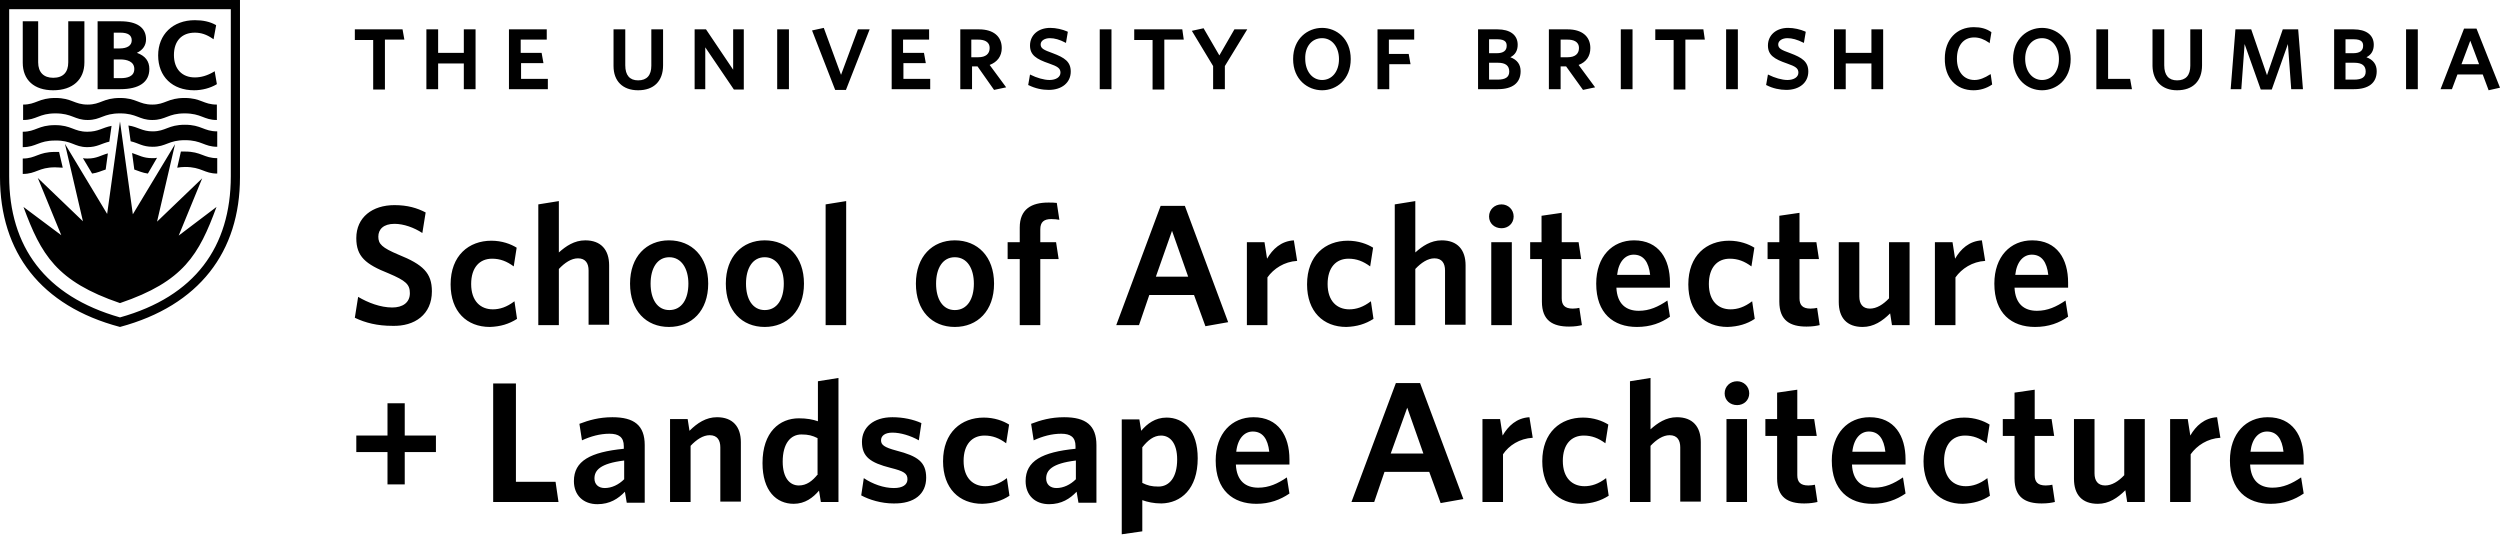 <?xml version="1.0" encoding="utf-8"?>
<!-- Generator: Adobe Illustrator 27.3.1, SVG Export Plug-In . SVG Version: 6.00 Build 0)  -->
<svg version="1.1" id="Layer_1" xmlns="http://www.w3.org/2000/svg" xmlns:xlink="http://www.w3.org/1999/xlink" x="0px" y="0px"
	 width="681.3px" height="151.6px" viewBox="0 0 681.3 151.6" style="enable-background:new 0 0 681.3 151.6;" xml:space="preserve"
	>
<path d="M32.7,33.1l3.5,25.3l11.5-19.1l-4.9,21.1l12.3-11.8l-6.4,15.6L59,56.4c-4.8,13-8.9,20.3-26.3,26.2l0,0l0,0
	C15.4,76.7,11.2,69.4,6.4,56.4l10.3,7.7l-6.4-15.6l12.3,11.8l-4.9-21.1l11.5,19.1L32.7,33.1L32.7,33.1z M14.5,24.6
	c5.3,0,8.5-2.9,8.5-7.6V5.8h-4.4V17c0,2.7-1.4,4.2-4.1,4.2c-2.6,0-4.1-1.5-4.1-4.2V5.8H6.2v11.3C6.2,21.8,9.3,24.6,14.5,24.6
	 M31,8.9h1.8c2.1,0,3.1,0.7,3.1,2.1c0,1.4-1.2,2.2-3.3,2.2H31V8.9z M31,16.2h1.8c1.7,0,3.8,0.5,3.8,2.6c0,2.1-2,2.5-3.7,2.5H31V16.2
	z M32.8,24.3c5.1,0,7.9-1.9,7.9-5.5c0-2.1-1.1-3.6-3.4-4.4c1.7-0.8,2.5-2.1,2.5-3.7c0-3.2-2.5-4.9-7-4.9h-6.2v18.5H32.8 M52.9,24.6
	c2.2,0,4.4-0.6,6.1-1.6l0.1-0.1l-0.6-3.5l-0.3,0.2c-1.7,1-3.4,1.5-5.1,1.5c-3.5,0-5.7-2.3-5.7-6.1c0-3.8,2.1-6.1,5.7-6.1
	c1.7,0,3.2,0.5,4.8,1.6l0.3,0.2l0.7-3.8l-0.1-0.1c-1.6-0.9-3.5-1.3-5.7-1.3c-6,0-10,3.9-10,9.6C43.1,20.9,47,24.6,52.9,24.6 M65.4,0
	v48.3c0,20.3-11.1,35-32.7,40.8C11.1,83.4,0,68.7,0,48.3V0H65.4z M62.9,48V2.5H2.5V48c0,19.2,9.8,32.7,30.2,38.5
	C53.1,80.8,62.9,67.3,62.9,48z M32.7,30.9c4.6,0,5.2,1.8,8.8,1.8c3.7,0,4.3-1.8,8.8-1.8c4.6,0,5.2,1.8,8.8,1.8v-4.2
	c-3.7,0-4.3-1.8-8.8-1.8c-4.6,0-5.2,1.8-8.8,1.8c-3.7,0-4.3-1.8-8.8-1.8c-4.6,0-5.2,1.8-8.8,1.8c-3.7,0-4.3-1.8-8.8-1.8
	c-4.6,0-5.2,1.8-8.8,1.8v4.2c3.7,0,4.3-1.8,8.8-1.8c4.6,0,5.2,1.8,8.8,1.8C27.5,32.7,28.1,30.9,32.7,30.9z M35.6,38.5
	c2.2,0.5,3.2,1.5,6,1.5c3.7,0,4.3-1.8,8.8-1.8c4.6,0,5.2,1.8,8.8,1.8v-4.2c-3.7,0-4.3-1.8-8.8-1.8c-4.6,0-5.2,1.8-8.8,1.8
	c-2.9,0-3.9-1.2-6.6-1.6L35.6,38.5z M23.8,40.1c2.7,0,3.8-1,6-1.5l0.6-4.3c-2.6,0.5-3.6,1.6-6.6,1.6c-3.7,0-4.3-1.8-8.8-1.8
	c-4.6,0-5.2,1.8-8.8,1.8v4.2c3.7,0,4.3-1.8,8.8-1.8C19.6,38.2,20.2,40.1,23.8,40.1z M36.6,46.2c1.2,0.4,2.2,0.9,3.7,1.1l2.5-4.3
	c-0.4,0.1-0.8,0.1-1.3,0.1c-2.5,0-3.6-0.8-5.5-1.4L36.6,46.2z M48.3,45.7c0.6-0.1,1.3-0.2,2.1-0.2c4.6,0,5.2,1.8,8.8,1.8v-4.2
	c-3.7,0-4.3-1.8-8.8-1.8c-0.4,0-0.7,0-1.1,0L48.3,45.7z M17.1,45.7l-1-4.3c-0.3,0-0.7,0-1.1,0c-4.6,0-5.2,1.8-8.8,1.8v4.2
	c3.7,0,4.3-1.8,8.8-1.8C15.8,45.6,16.5,45.7,17.1,45.7z M25.1,47.3c1.5-0.2,2.4-0.7,3.7-1.1l0.6-4.4c-1.9,0.5-3,1.4-5.5,1.4
	c-0.5,0-0.9,0-1.3-0.1L25.1,47.3z M104.9,24.3V10.8h5.3L109.7,8H96.7v2.9h5v13.5H104.9L104.9,24.3z M129.6,24.3V8h-3.2v6.4h-7V8
	h-3.2v16.3h3.2v-7h7v7H129.6L129.6,24.3z M149.3,24.3v-2.8h-7.3v-4.3h6.1l-0.5-2.8h-5.7v-3.6h7.1V8h-10.3v16.3H149.3L149.3,24.3z
	 M173.9,24.6c4.3,0,6.8-2.5,6.8-6.8V8h-3.2v9.9c0,2.6-1.2,4-3.6,4c-2.3,0-3.5-1.4-3.5-4.1V8h-3.2v10
	C167.2,22.1,169.7,24.6,173.9,24.6L173.9,24.6z M202.7,24.3V8h-2.9v11l-7.4-11h-3.1v16.3h2.9V12.9l7.8,11.5H202.7L202.7,24.3z
	 M215,24.3V8h-3.2v16.3H215L215,24.3z M230.5,24.6L237,8h-3.2l-4.6,12.4l-4.7-12.8l-3.2,0.7l6.3,16.2H230.5L230.5,24.6z M253.5,24.3
	v-2.8h-7.3v-4.3h6.1l-0.5-2.8h-5.7v-3.6h7.1V8H243v16.3H253.5L253.5,24.3z M270.9,24.5l3.3-0.7l-4.5-6.1c2.1-0.8,3.3-2.4,3.3-4.6
	c0-3.2-2.3-5.1-6.2-5.1h-5.1v16.3h3.2v-6.2h1.5L270.9,24.5L270.9,24.5z M264.7,15.6v-4.8h1.9c1.4,0,3.1,0.4,3.1,2.3
	c0,1.6-1.1,2.5-3.1,2.5H264.7L264.7,15.6z M285.8,24.5c3.6,0,6-2,6-5c0-2.7-1.7-3.8-4.9-5c-2.5-0.9-3.3-1.3-3.3-2.4
	c0-1,1.1-1.7,2.5-1.7c1.3,0,2.7,0.4,4.2,1.2l0.2,0.1l0.5-3l-0.1-0.1c-1.4-0.6-3.1-1-4.7-1c-3.3,0-5.5,2-5.5,4.8
	c0,2.6,1.7,3.7,5.2,4.9c2.3,0.8,3.1,1.3,3.1,2.5c0,1.2-1.2,2-3,2c-1.5,0-3.5-0.6-5.1-1.4l-0.2-0.1l-0.5,2.9l0.1,0
	C282.1,24.1,284,24.5,285.8,24.5L285.8,24.5z M302.9,24.3V8h-3.2v16.3H302.9L302.9,24.3z M317.3,24.3V10.8h5.3L322.2,8h-13.1v2.9h5
	v13.5H317.3L317.3,24.3z M333.8,24.3V18l6.1-10h-3.5l-4.1,7.1L328,7.7l-3.2,0.7l5.8,9.6v6.3H333.8L333.8,24.3z M360.3,24.6
	c3.9,0,7.8-2.9,7.8-8.5c0-5.6-3.9-8.5-7.8-8.5c-3.9,0-7.9,2.9-7.9,8.5C352.4,21.7,356.4,24.6,360.3,24.6L360.3,24.6z M360.3,10.4
	c2.7,0,4.6,2.4,4.6,5.7c0,3.4-1.9,5.7-4.6,5.7c-2.7,0-4.6-2.4-4.6-5.8C355.6,12.7,357.5,10.4,360.3,10.4L360.3,10.4z M378.6,24.3
	v-6.8h5.8l-0.5-2.8h-5.4v-3.9h6.9V8h-10v16.3H378.6L378.6,24.3z M408.2,24.3c4,0,6.2-1.7,6.2-4.9c0-1.8-0.9-3.1-2.8-3.8
	c1.4-0.7,2-1.9,2-3.4c0-2.7-2.1-4.2-5.5-4.2h-5.3v16.3H408.2L408.2,24.3z M405.8,21.7v-4.6h2.4c2.1,0,3.1,0.8,3.1,2.4
	c0,1.5-1,2.2-3.2,2.2H405.8L405.8,21.7z M405.8,14.5v-3.8h2.2c2.4,0,2.6,1,2.6,1.8c0,1.3-0.9,2-2.7,2H405.8L405.8,14.5z M431.4,24.5
	l3.3-0.7l-4.5-6.1c2.1-0.8,3.2-2.4,3.2-4.6c0-3.2-2.3-5.1-6.2-5.1h-5.1v16.3h3.2v-6.2h1.5L431.4,24.5L431.4,24.5z M425.3,15.6v-4.8
	h1.9c1.4,0,3.1,0.4,3.1,2.3c0,1.6-1.1,2.5-3.1,2.5H425.3L425.3,15.6z M444.9,24.3V8h-3.2v16.3H444.9L444.9,24.3z M459.3,24.3V10.8
	h5.3L464.2,8h-13.1v2.9h5v13.5H459.3L459.3,24.3z M473.6,24.3V8h-3.2v16.3H473.6L473.6,24.3z M486.8,24.5c3.6,0,6-2,6-5
	c0-2.7-1.7-3.8-4.9-5c-2.5-0.9-3.3-1.3-3.3-2.4c0-1,1.1-1.7,2.5-1.7c1.3,0,2.7,0.4,4.3,1.2l0.2,0.1l0.5-3l-0.1-0.1
	c-1.4-0.6-3.1-1-4.7-1c-3.3,0-5.5,2-5.5,4.8c0,2.6,1.7,3.7,5.2,4.9c2.3,0.8,3.1,1.3,3.1,2.5c0,1.2-1.2,2-3,2c-1.5,0-3.5-0.6-5.1-1.4
	l-0.2-0.1l-0.5,2.9l0.1,0C483.1,24.1,485.1,24.5,486.8,24.5L486.8,24.5z M513.2,24.3V8H510v6.4h-7V8h-3.2v16.3h3.2v-7h7v7H513.2
	L513.2,24.3z M537.8,24.6c1.8,0,3.5-0.5,5-1.5l0.1-0.1l-0.4-2.8l-0.2,0.1c-1.4,0.9-2.8,1.5-4.2,1.5c-2.9,0-4.8-2.2-4.8-5.8
	c0-3.6,1.8-5.8,4.7-5.8c1.4,0,2.7,0.5,4,1.4l0.2,0.2l0.5-3l-0.1-0.1c-1.3-0.9-2.8-1.3-4.7-1.3c-4.7,0-7.9,3.4-7.9,8.5
	C529.9,21.2,533.1,24.6,537.8,24.6L537.8,24.6z M556.5,24.6c3.9,0,7.8-2.9,7.8-8.5c0-5.6-3.9-8.5-7.8-8.5c-3.9,0-7.9,2.9-7.9,8.5
	C548.7,21.7,552.6,24.6,556.5,24.6L556.5,24.6z M556.5,10.4c2.7,0,4.6,2.4,4.6,5.7c0,3.4-1.9,5.7-4.6,5.7c-2.7,0-4.6-2.4-4.6-5.8
	C551.9,12.7,553.8,10.4,556.5,10.4L556.5,10.4z M581,24.3l-0.5-2.8h-6V8h-3.2v16.3H581L581,24.3z M593.3,24.6c4.3,0,6.8-2.5,6.8-6.8
	V8h-3.2v9.9c0,2.6-1.2,4-3.6,4c-2.3,0-3.5-1.4-3.5-4.1V8h-3.2v10C586.7,22.1,589.2,24.6,593.3,24.6L593.3,24.6z M619.1,24.4
	l4.4-12.4l0.9,12.3h3.2L626.3,8h-4.2l-4.3,12.5L613.5,8h-4.3l-1.3,16.3h2.9l0.9-12.3l4.4,12.4H619.1L619.1,24.4z M641.5,24.3
	c4,0,6.2-1.7,6.2-4.9c0-1.8-0.9-3.1-2.8-3.8c1.4-0.7,2-1.9,2-3.4c0-2.7-2.1-4.2-5.5-4.2h-5.3v16.3H641.5L641.5,24.3z M639.2,21.7
	v-4.6h2.4c2.1,0,3.1,0.8,3.1,2.4c0,1.5-1,2.2-3.2,2.2H639.2L639.2,21.7z M639.2,14.5v-3.8h2.2c2.4,0,2.6,1,2.6,1.8
	c0,1.3-0.9,2-2.7,2H639.2L639.2,14.5z M658.9,24.3V8h-3.2v16.3H658.9L658.9,24.3z M678.2,24.6l3.1-0.7l-6.4-16.1h-3.4l-6.4,16.5h3.1
	l1.5-4h6.9L678.2,24.6L678.2,24.6z M670.8,17.5l2.4-6.4c0.9,2.4,2.1,5.6,2.4,6.4H670.8L670.8,17.5z M117.7,79.4c0-5-2.4-7.3-9.1-10
	c-4.5-1.9-5.5-2.9-5.5-4.9c0-2,1.4-3.5,4.4-3.5c2.5,0,5.3,1,7.6,2.5l0.9-5.6c-2.3-1.2-4.9-2-8.5-2c-6,0-10.4,3.3-10.4,9
	c0,5,2.5,7.1,8.8,9.6c4.7,2,5.8,3,5.8,5.4c0,2.6-2,3.9-4.8,3.9c-3.2,0-6.6-1.3-9.3-2.9l-0.9,5.7c2.9,1.4,6.2,2.2,10.2,2.2
	C113,89,117.7,85.7,117.7,79.4z M140.9,86.9l-0.7-4.8c-2.1,1.6-4,2.2-5.9,2.2c-3.3,0-5.9-2.2-5.9-6.9c0-4.5,2.3-6.9,5.7-6.9
	c2.2,0,4,0.7,5.9,2.1l0.8-5.1c-1.6-1-4-1.9-6.9-1.9c-6.1,0-11.1,4-11.1,11.9c0,7.4,4.4,11.6,10.7,11.6
	C136.4,89,138.7,88.3,140.9,86.9z M166,88.6V72.3c0-4.2-2.2-6.8-6.5-6.8c-3,0-5.3,1.6-7.2,3.3v-14l-5.6,0.9v32.9h5.6V73.3
	c1.6-1.7,3.4-2.9,5.2-2.9c2.1,0,2.9,1.4,2.9,3.3v14.8H166z M193,77.3c0-7.4-4.5-11.8-10.7-11.8c-6.1,0-10.6,4.4-10.6,11.8
	c0,7.4,4.4,11.8,10.6,11.8C188.5,89.1,193,84.7,193,77.3z M187.6,77.3c0,4.2-1.8,7.2-5.2,7.2c-3.3,0-5.1-3-5.1-7.2
	c0-4.2,1.8-7.2,5.1-7.2C185.7,70.1,187.6,73.2,187.6,77.3z M219.1,77.3c0-7.4-4.5-11.8-10.7-11.8c-6.1,0-10.6,4.4-10.6,11.8
	c0,7.4,4.4,11.8,10.6,11.8C214.5,89.1,219.1,84.7,219.1,77.3z M213.6,77.3c0,4.2-1.8,7.2-5.2,7.2c-3.3,0-5.1-3-5.1-7.2
	c0-4.2,1.8-7.2,5.1-7.2C211.7,70.1,213.6,73.2,213.6,77.3z M230.6,88.6V54.8l-5.6,0.9v32.9H230.6z M270.9,77.3
	c0-7.4-4.5-11.8-10.7-11.8c-6.1,0-10.6,4.4-10.6,11.8c0,7.4,4.4,11.8,10.6,11.8C266.4,89.1,270.9,84.7,270.9,77.3z M265.4,77.3
	c0,4.2-1.8,7.2-5.2,7.2c-3.3,0-5.1-3-5.1-7.2c0-4.2,1.8-7.2,5.1-7.2C263.6,70.1,265.4,73.2,265.4,77.3z M288.7,59.9l-0.7-4.6
	c-0.7-0.1-1.5-0.1-2.3-0.1c-4.6,0-7.8,1.8-7.8,6.8V66h-3.3v4.6h3.3v18h5.6v-18h5l-0.7-4.6h-4.3v-3.5c0-2,1-2.8,3-2.8
	C287.3,59.7,288.2,59.8,288.7,59.9z M304.2,88.6h6.2l2.8-8.2h12.2l3.1,8.5l6.2-1.1l-11.8-31.7h-6.6L304.2,88.6z M319.4,62.9
	l4.4,12.5h-8.8L319.4,62.9z M353.5,71.1l-0.9-5.6c-3.5,0.2-5.8,2.4-7.3,5l-0.7-4.5h-4.8v22.6h5.6v-13
	C347.1,73.2,350,71.3,353.5,71.1z M374.3,86.9l-0.7-4.8c-2.1,1.6-4,2.2-5.9,2.2c-3.3,0-5.9-2.2-5.9-6.9c0-4.5,2.3-6.9,5.7-6.9
	c2.2,0,4,0.7,5.9,2.1l0.8-5.1c-1.6-1-4-1.9-6.9-1.9c-6.1,0-11.1,4-11.1,11.9c0,7.4,4.4,11.6,10.7,11.6
	C369.8,89,372.1,88.3,374.3,86.9z M399.4,88.6V72.3c0-4.2-2.2-6.8-6.5-6.8c-3,0-5.3,1.6-7.2,3.3v-14l-5.6,0.9v32.9h5.6V73.3
	c1.6-1.7,3.4-2.9,5.2-2.9c2.1,0,2.9,1.4,2.9,3.3v14.8H399.4z M412.5,59c0-1.9-1.5-3.3-3.3-3.3c-1.9,0-3.4,1.4-3.4,3.3
	c0,1.9,1.5,3.2,3.4,3.2C411,62.2,412.5,60.9,412.5,59z M412,88.6V66h-5.6v22.6H412z M431.1,88.6l-0.7-4.7c-0.5,0.1-1.1,0.2-1.8,0.2
	c-2.2,0-3-1-3-2.8V70.6h5.3l-0.7-4.6h-4.6v-8l-5.5,0.8V66H417v4.6h3.2v11.6c0,5.2,3,6.8,7.4,6.8C429.2,89,430.3,88.8,431.1,88.6z
	 M455.1,86.3l-0.7-4.4c-2.5,1.7-4.9,2.8-7.8,2.8c-3.5,0-5.9-1.9-6.1-6.3h14.6c0-0.3,0-0.9,0-1.4c0-6.4-3-11.5-9.8-11.5
	c-5.9,0-10.3,4.4-10.3,11.8c0,8.1,4.7,11.8,11.1,11.8C449.8,89.1,452.7,88,455.1,86.3z M445.2,69.4c2.7,0,4.1,2,4.5,5.5h-9
	C441.1,71.2,443,69.4,445.2,69.4z M478.2,86.9l-0.7-4.8c-2.1,1.6-4,2.2-5.9,2.2c-3.3,0-5.9-2.2-5.9-6.9c0-4.5,2.3-6.9,5.7-6.9
	c2.2,0,4,0.7,5.9,2.1l0.8-5.1c-1.6-1-4-1.9-6.9-1.9c-6.1,0-11.1,4-11.1,11.9c0,7.4,4.4,11.6,10.7,11.6
	C473.7,89,476.1,88.3,478.2,86.9z M495.9,88.6l-0.7-4.7c-0.5,0.1-1.1,0.2-1.8,0.2c-2.2,0-3-1-3-2.8V70.6h5.3L495,66h-4.6v-8
	l-5.5,0.8V66h-3.2v4.6h3.2v11.6c0,5.2,3,6.8,7.4,6.8C494,89,495,88.8,495.9,88.6z M520.4,88.6V66h-5.6v15.3
	c-1.6,1.7-3.4,2.8-5.2,2.8c-2,0-2.9-1.3-2.9-3.3V66h-5.6v16.3c0,4.3,2.2,6.8,6.5,6.8c3,0,5.4-1.6,7.5-3.7l0.5,3.2H520.4z M541,71.1
	l-0.9-5.6c-3.5,0.2-5.8,2.4-7.3,5l-0.7-4.5h-4.8v22.6h5.6v-13C534.6,73.2,537.5,71.3,541,71.1z M563.6,86.3l-0.7-4.4
	c-2.5,1.7-4.9,2.8-7.8,2.8c-3.5,0-5.9-1.9-6.1-6.3h14.6c0-0.3,0-0.9,0-1.4c0-6.4-3-11.5-9.8-11.5c-5.9,0-10.3,4.4-10.3,11.8
	c0,8.1,4.7,11.8,11.1,11.8C558.3,89.1,561.2,88,563.6,86.3z M553.7,69.4c2.7,0,4.1,2,4.5,5.5h-9C549.6,71.2,551.5,69.4,553.7,69.4z
	 M118.8,123.2v-4.5h-8.5v-8.8h-4.7v8.8h-8.5v4.5h8.5v8.8h4.7v-8.8H118.8z M152.2,136.8l-0.8-5.5h-10.8v-26.8h-6.2v32.3H152.2z
	 M175.7,136.8v-15.5c0-5.4-2.9-7.6-8.8-7.6c-3.6,0-6.4,0.8-9,1.8l0.7,4.5c2.4-1.1,4.9-1.8,7.5-1.8c2.5,0,3.9,0.9,3.9,3.4v0.7
	c-9.1,0.9-13.6,3.3-13.6,8.8c0,3.9,2.6,6.3,6.4,6.3c3.4,0,5.7-1.5,7.5-3.4l0.5,3H175.7z M170.1,130.6c-1.5,1.5-3.4,2.4-5.3,2.4
	c-1.7,0-2.8-1-2.8-2.6c0-2.2,1.5-4.1,8.1-4.9V130.6z M201.9,136.8v-16.3c0-4.2-2.2-6.8-6.5-6.8c-3,0-5.4,1.6-7.5,3.7l-0.5-3.2h-4.8
	v22.6h5.6v-15.3c1.6-1.7,3.4-2.9,5.2-2.9c2.1,0,2.9,1.4,2.9,3.3v14.8H201.9z M228.5,136.8V103l-5.6,0.9v10.9
	c-1.4-0.5-3.1-0.8-5.2-0.8c-5.2,0-9.9,3.7-9.9,12.2c0,7.6,3.8,11.1,8.5,11.1c3.1,0,5.3-1.7,6.9-3.6l0.5,3.1H228.5z M222.9,129.2
	c-1.5,1.9-3.1,3.1-5.2,3.1c-2.5,0-4.4-2.1-4.4-6.5c0-5,2.2-7.4,5.1-7.4c1.9,0,3,0.3,4.4,1V129.2z M252.4,130.2
	c0-4.3-2.3-5.9-8.1-7.4c-3.4-0.9-4.2-1.6-4.2-2.8c0-1.2,1-2.1,3.1-2.1c2.2,0,4.9,0.8,7.2,2.1l0.7-4.7c-2.2-1-5-1.6-7.9-1.6
	c-5.2,0-8.3,2.8-8.3,6.7c0,4.1,2.3,5.7,7.8,7.1c3.6,0.9,4.6,1.5,4.6,3.1c0,1.5-1.3,2.4-3.7,2.4c-2.8,0-5.8-1.1-8.2-2.7l-0.7,4.7
	c2.2,1.2,5.5,2.2,8.8,2.2C249.2,137.3,252.4,134.6,252.4,130.2z M275.1,135.1l-0.7-4.8c-2.1,1.6-4,2.2-5.9,2.2
	c-3.3,0-5.9-2.2-5.9-6.9c0-4.5,2.3-6.9,5.7-6.9c2.2,0,4,0.7,5.9,2.1l0.8-5.1c-1.6-1-4-1.9-6.9-1.9c-6.1,0-11.1,4-11.1,11.9
	c0,7.4,4.4,11.6,10.7,11.6C270.6,137.2,273,136.5,275.1,135.1z M298.8,136.8v-15.5c0-5.4-2.9-7.6-8.8-7.6c-3.6,0-6.4,0.8-9,1.8
	l0.7,4.5c2.4-1.1,4.9-1.8,7.5-1.8c2.5,0,3.9,0.9,3.9,3.4v0.7c-9.1,0.9-13.6,3.3-13.6,8.8c0,3.9,2.6,6.3,6.4,6.3
	c3.4,0,5.7-1.5,7.5-3.4l0.5,3H298.8z M293.2,130.6c-1.5,1.5-3.4,2.4-5.3,2.4c-1.7,0-2.8-1-2.8-2.6c0-2.2,1.5-4.1,8.1-4.9V130.6z
	 M326.4,124.9c0-7.6-3.8-11.1-8.5-11.1c-3.1,0-5.3,1.7-6.9,3.6l-0.5-3.1h-4.8v31.3l5.6-0.8v-8.5c1.4,0.5,3.1,0.9,5.2,0.9
	C321.8,137.1,326.4,133.3,326.4,124.9z M320.8,125.2c0,5-2.2,7.4-5.1,7.4c-1.9,0-3-0.3-4.4-1v-9.7c1.5-1.9,3.1-3.2,5.1-3.2
	C318.9,118.7,320.8,120.8,320.8,125.2z M351.4,134.5l-0.7-4.4c-2.5,1.7-4.9,2.8-7.8,2.8c-3.5,0-5.9-1.9-6.1-6.3h14.6
	c0-0.3,0-0.9,0-1.4c0-6.4-3-11.5-9.8-11.5c-5.9,0-10.3,4.4-10.3,11.8c0,8.1,4.7,11.8,11.1,11.8C346,137.3,348.9,136.2,351.4,134.5z
	 M341.4,117.6c2.7,0,4.1,2,4.5,5.5h-9C337.3,119.4,339.2,117.6,341.4,117.6z M368.3,136.8h6.2l2.8-8.2h12.2l3.1,8.5l6.2-1.1
	L387,104.4h-6.6L368.3,136.8z M383.5,111.1l4.4,12.5H379L383.5,111.1z M417.7,119.3l-0.9-5.6c-3.5,0.2-5.8,2.4-7.3,5l-0.7-4.5H404
	v22.6h5.6v-13C411.2,121.4,414.1,119.5,417.7,119.3z M438.4,135.1l-0.7-4.8c-2.1,1.6-4,2.2-5.9,2.2c-3.3,0-5.9-2.2-5.9-6.9
	c0-4.5,2.3-6.9,5.7-6.9c2.2,0,4,0.7,5.9,2.1l0.8-5.1c-1.6-1-4-1.9-6.9-1.9c-6.1,0-11.1,4-11.1,11.9c0,7.4,4.4,11.6,10.7,11.6
	C433.9,137.2,436.2,136.5,438.4,135.1z M463.5,136.8v-16.3c0-4.2-2.2-6.8-6.5-6.8c-3,0-5.3,1.6-7.2,3.3v-14l-5.6,0.9v32.9h5.6v-15.3
	c1.6-1.7,3.4-2.9,5.2-2.9c2.1,0,2.9,1.4,2.9,3.3v14.8H463.5z M476.7,107.2c0-1.9-1.5-3.3-3.3-3.3c-1.9,0-3.4,1.4-3.4,3.3
	c0,1.9,1.5,3.2,3.4,3.2C475.2,110.4,476.7,109.1,476.7,107.2z M476.1,136.8v-22.6h-5.6v22.6H476.1z M495.3,136.8l-0.7-4.7
	c-0.5,0.1-1.1,0.2-1.8,0.2c-2.2,0-3-1-3-2.8v-10.7h5.3l-0.7-4.6h-4.6v-8l-5.5,0.8v7.2h-3.2v4.6h3.2v11.6c0,5.2,3,6.8,7.4,6.8
	C493.3,137.2,494.4,137,495.3,136.8z M519.3,134.5l-0.7-4.4c-2.5,1.7-4.9,2.8-7.8,2.8c-3.5,0-5.9-1.9-6.1-6.3h14.6
	c0-0.3,0-0.9,0-1.4c0-6.4-3-11.5-9.8-11.5c-5.9,0-10.3,4.4-10.3,11.8c0,8.1,4.7,11.8,11.1,11.8C513.9,137.3,516.8,136.2,519.3,134.5
	z M509.3,117.6c2.7,0,4.1,2,4.5,5.5h-9C505.2,119.4,507.1,117.6,509.3,117.6z M542.3,135.1l-0.7-4.8c-2.1,1.6-4,2.2-5.9,2.2
	c-3.3,0-5.9-2.2-5.9-6.9c0-4.5,2.3-6.9,5.7-6.9c2.2,0,4,0.7,5.9,2.1l0.8-5.1c-1.6-1-4-1.9-6.9-1.9c-6.1,0-11.1,4-11.1,11.9
	c0,7.4,4.4,11.6,10.7,11.6C537.8,137.2,540.2,136.5,542.3,135.1z M560,136.8l-0.7-4.7c-0.5,0.1-1.1,0.2-1.8,0.2c-2.2,0-3-1-3-2.8
	v-10.7h5.3l-0.7-4.6h-4.6v-8L549,107v7.2h-3.2v4.6h3.2v11.6c0,5.2,3,6.8,7.4,6.8C558.1,137.2,559.1,137,560,136.8z M584.5,136.8
	v-22.6h-5.6v15.3c-1.6,1.7-3.4,2.8-5.2,2.8c-2,0-2.9-1.3-2.9-3.3v-14.8h-5.6v16.3c0,4.3,2.2,6.8,6.5,6.8c3,0,5.4-1.6,7.5-3.7
	l0.5,3.2H584.5z M605.1,119.3l-0.9-5.6c-3.5,0.2-5.8,2.4-7.3,5l-0.7-4.5h-4.8v22.6h5.6v-13C598.7,121.4,601.6,119.5,605.1,119.3z
	 M627.8,134.5l-0.7-4.4c-2.5,1.7-4.9,2.8-7.8,2.8c-3.5,0-5.9-1.9-6.1-6.3h14.6c0-0.3,0-0.9,0-1.4c0-6.4-3-11.5-9.8-11.5
	c-5.9,0-10.3,4.4-10.3,11.8c0,8.1,4.7,11.8,11.1,11.8C622.4,137.3,625.3,136.2,627.8,134.5z M617.8,117.6c2.7,0,4.1,2,4.5,5.5h-9
	C613.7,119.4,615.6,117.6,617.8,117.6z"/>
</svg>
